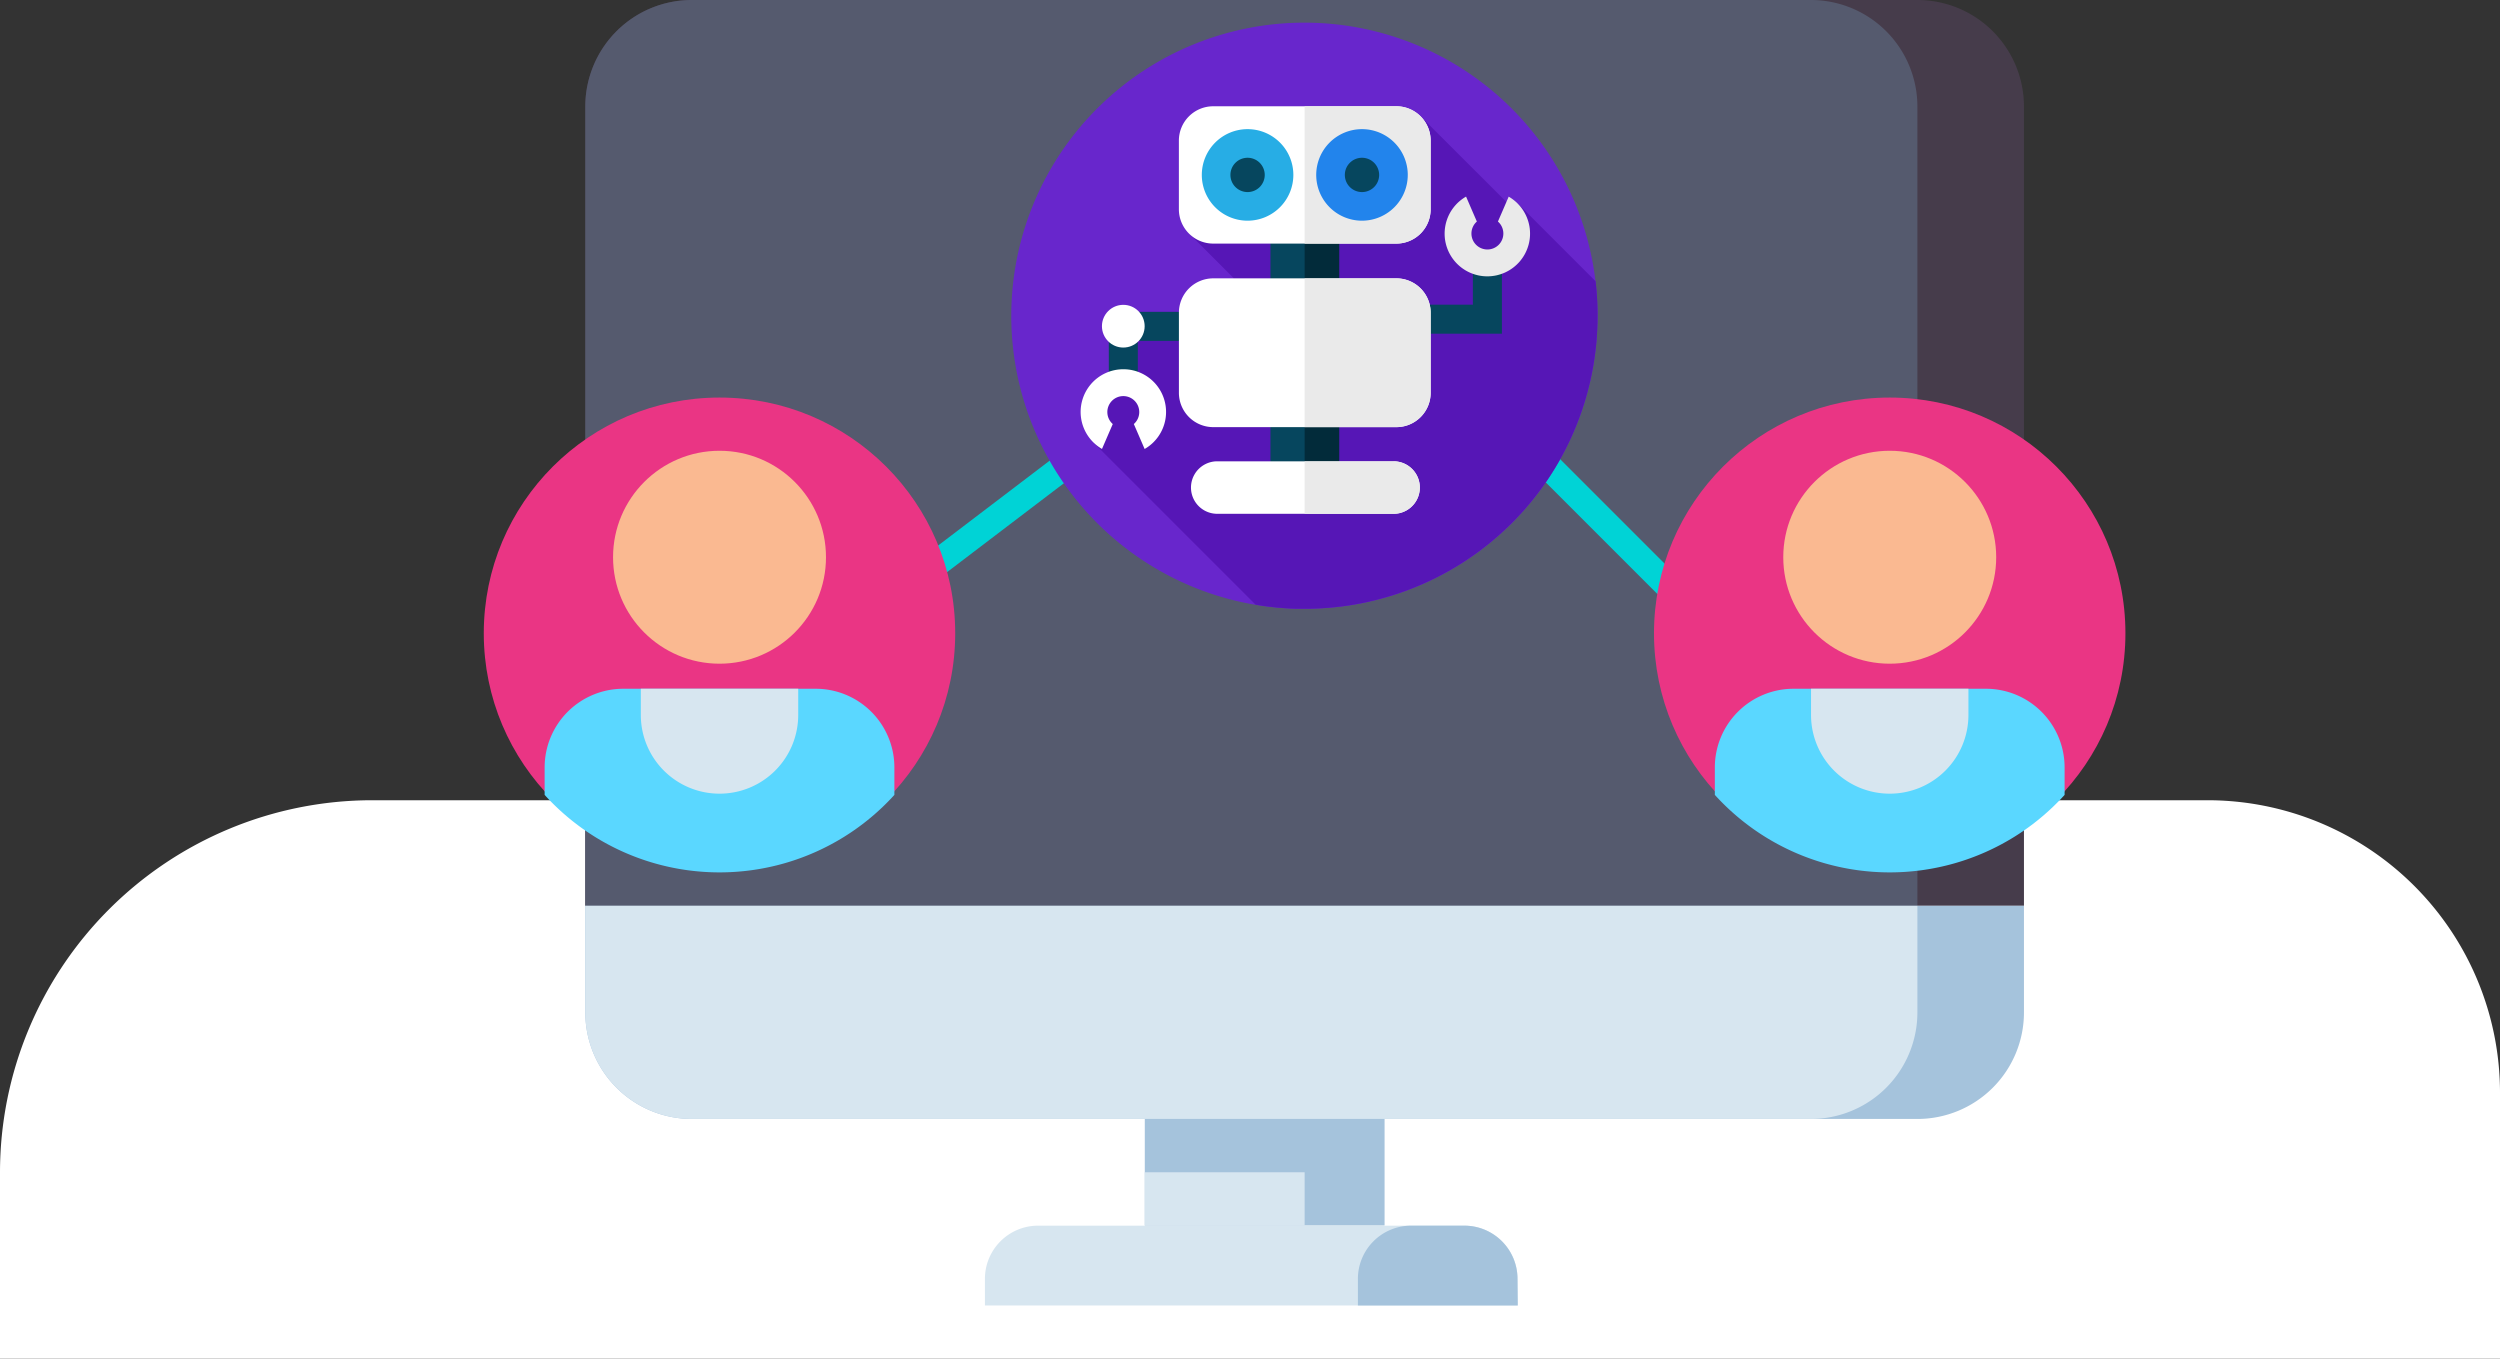 <svg xmlns="http://www.w3.org/2000/svg" width="94" height="51.089" viewBox="0 0 94 51.089">
  <rect x="0" y="0" width="94" height="51.089" fill="#333333" stroke="none"/>
  <g id="Grupo_873955" data-name="Grupo 873955" transform="translate(-873 -5274.911)">
    <g id="Grupo_58728" data-name="Grupo 58728" transform="translate(6 -3)">
      <path id="Rectángulo_5333" data-name="Rectángulo 5333" d="M14,0H83A11,11,0,0,1,94,11V21a0,0,0,0,1,0,0H0a0,0,0,0,1,0,0V14A14,14,0,0,1,14,0Z" transform="translate(867 5308)" fill="#fff"/>
      <g id="negocios-en-linea" transform="translate(885 5277.911)">
        <g id="Grupo_58651" data-name="Grupo 58651" transform="translate(4.007 0)">
          <g id="Grupo_58643" data-name="Grupo 58643">
            <path id="Trazado_119637" data-name="Trazado 119637" d="M102.094,114.059H48V84.007A4.007,4.007,0,0,1,52.007,80h46.08a4.007,4.007,0,0,1,4.007,4.007Z" transform="translate(-48 -80)" fill="#463c4b"/>
          </g>
          <g id="Grupo_58644" data-name="Grupo 58644">
            <path id="Trazado_119638" data-name="Trazado 119638" d="M98.087,114.059H48V84.007A4.007,4.007,0,0,1,52.007,80H94.08a4.007,4.007,0,0,1,4.007,4.007Z" transform="translate(-48 -80)" fill="#555a6e"/>
          </g>
          <g id="Grupo_58645" data-name="Grupo 58645" transform="translate(0 34.059)">
            <path id="Trazado_119639" data-name="Trazado 119639" d="M52.007,360.014h46.08a4.007,4.007,0,0,0,4.007-4.007V352H48v4.007A4.007,4.007,0,0,0,52.007,360.014Z" transform="translate(-48 -352)" fill="#a5c3dc"/>
          </g>
          <g id="Grupo_58646" data-name="Grupo 58646" transform="translate(0 34.059)">
            <path id="Trazado_119640" data-name="Trazado 119640" d="M94.08,360.014H52.007A4.007,4.007,0,0,1,48,356.007V352H98.087v4.007A4.007,4.007,0,0,1,94.08,360.014Z" transform="translate(-48 -352)" fill="#d7e6f0"/>
          </g>
          <g id="Grupo_58647" data-name="Grupo 58647" transform="translate(21.037 42.073)">
            <path id="Trazado_119641" data-name="Trazado 119641" d="M216,416h9.016v4.007H216Z" transform="translate(-216 -416)" fill="#a5c3dc"/>
          </g>
          <g id="Grupo_58648" data-name="Grupo 58648" transform="translate(21.037 44.077)">
            <path id="Trazado_119642" data-name="Trazado 119642" d="M216,432h6.01v2H216Z" transform="translate(-216 -432)" fill="#d7e6f0"/>
          </g>
          <g id="Grupo_58649" data-name="Grupo 58649" transform="translate(15.026 46.08)">
            <path id="Trazado_119643" data-name="Trazado 119643" d="M188.035,451.005H168v-1a2,2,0,0,1,2-2h16.028a2,2,0,0,1,2,2Z" transform="translate(-168 -448)" fill="#d7e6f0"/>
          </g>
          <g id="Grupo_58650" data-name="Grupo 58650" transform="translate(29.05 46.08)">
            <path id="Trazado_119644" data-name="Trazado 119644" d="M286.01,451.005H280v-1a2,2,0,0,1,2-2h2a2,2,0,0,1,2,2Z" transform="translate(-280 -448)" fill="#a5c3dc"/>
          </g>
        </g>
      </g>
      <path id="Trazado_119717" data-name="Trazado 119717" d="M-6972.576-5398.781l14.1-10.729h6.744l11.469,11.469" transform="translate(7872 10700)" fill="none" stroke="#00d3d6" stroke-width="1"/>
      <g id="Grupo_58728-2" data-name="Grupo 58728" transform="translate(929.19 5292.859)">
        <g id="Grupo_58699" data-name="Grupo 58699" transform="translate(0 0)">
          <circle id="Elipse_4080" data-name="Elipse 4080" cx="8.863" cy="8.863" r="8.863" fill="#ea3584"/>
        </g>
        <g id="Grupo_58700" data-name="Grupo 58700" transform="translate(2.288 10.949)">
          <path id="Trazado_119679" data-name="Trazado 119679" d="M207.817,362.959A2.959,2.959,0,0,0,204.858,360h-7.233a2.959,2.959,0,0,0-2.959,2.959v1.032a8.876,8.876,0,0,0,13.151,0Z" transform="translate(-194.666 -360)" fill="#5ad7ff"/>
        </g>
        <g id="Grupo_58701" data-name="Grupo 58701" transform="translate(5.905 10.949)">
          <path id="Trazado_119680" data-name="Trazado 119680" d="M226.959,363.945A2.959,2.959,0,0,1,224,360.986V360h5.918v.986A2.959,2.959,0,0,1,226.959,363.945Z" transform="translate(-224 -360)" fill="#d7e6f0"/>
        </g>
        <g id="Grupo_58702" data-name="Grupo 58702" transform="translate(4.861 2.001)">
          <circle id="Elipse_4081" data-name="Elipse 4081" cx="4.003" cy="4.003" r="4.003" transform="translate(0 0)" fill="#fab991"/>
        </g>
      </g>
      <g id="Grupo_58729" data-name="Grupo 58729" transform="translate(885.19 5292.859)">
        <g id="Grupo_58699-2" data-name="Grupo 58699" transform="translate(0 0)">
          <circle id="Elipse_4080-2" data-name="Elipse 4080" cx="8.863" cy="8.863" r="8.863" fill="#ea3584"/>
        </g>
        <g id="Grupo_58700-2" data-name="Grupo 58700" transform="translate(2.288 10.949)">
          <path id="Trazado_119679-2" data-name="Trazado 119679" d="M207.817,362.959A2.959,2.959,0,0,0,204.858,360h-7.233a2.959,2.959,0,0,0-2.959,2.959v1.032a8.876,8.876,0,0,0,13.151,0Z" transform="translate(-194.666 -360)" fill="#5ad7ff"/>
        </g>
        <g id="Grupo_58701-2" data-name="Grupo 58701" transform="translate(5.905 10.949)">
          <path id="Trazado_119680-2" data-name="Trazado 119680" d="M226.959,363.945A2.959,2.959,0,0,1,224,360.986V360h5.918v.986A2.959,2.959,0,0,1,226.959,363.945Z" transform="translate(-224 -360)" fill="#d7e6f0"/>
        </g>
        <g id="Grupo_58702-2" data-name="Grupo 58702" transform="translate(4.861 2.001)">
          <circle id="Elipse_4081-2" data-name="Elipse 4081" cx="4.003" cy="4.003" r="4.003" transform="translate(0 0)" fill="#fab991"/>
        </g>
      </g>
      <g id="robot" transform="translate(905.04 5278.771)">
        <path id="Trazado_119701" data-name="Trazado 119701" d="M22.028,11v.016q0,.555-.054,1.1a11,11,0,0,1-9.239,9.783,11.116,11.116,0,0,1-1.678.133h-.043q-.151,0-.3,0A11.022,11.022,0,1,1,22.028,11Z" fill="#6826cc"/>
        <path id="Trazado_119702" data-name="Trazado 119702" d="M90.653,89.6v.016q0,.555-.054,1.1A11,11,0,0,1,81.36,100.5a11.113,11.113,0,0,1-1.678.133h-.043q-.151,0-.3,0a11.023,11.023,0,0,1-1.542-.15L71.71,94.395l.566-2.669,1.14-2.254h1.5l2.064-1.259-1.665-1.666,8.706-4.407,3.205,3.2.441.07,2.912,2.912a11.08,11.08,0,0,1,.075,1.278Z" transform="translate(-68.625 -78.606)" fill="#5616b6"/>
        <path id="Trazado_119703" data-name="Trazado 119703" d="M226.143,174.795v9.828h2.581V174.8Z" transform="translate(-216.414 -167.275)" fill="#06465e"/>
        <path id="Trazado_119704" data-name="Trazado 119704" d="M256,174.795v9.828h1.3V174.8Z" transform="translate(-244.986 -167.275)" fill="#022b3a"/>
        <path id="Trazado_119705" data-name="Trazado 119705" d="M364.789,202.476v1.885H363.07v1.091h2.811v-2.976Z" transform="translate(-347.45 -193.765)" fill="#06465e"/>
        <path id="Trazado_119706" data-name="Trazado 119706" d="M380.81,151.817l-.293.678-.113.26a.6.6,0,1,1-.792,0l-.113-.26-.293-.678a1.606,1.606,0,1,0,1.6,0Z" transform="translate(-362.122 -145.285)" fill="#eaeaea"/>
        <path id="Trazado_119707" data-name="Trazado 119707" d="M85.962,255.543v-1.885h1.72v-1.091H84.871v2.976Z" transform="translate(-81.22 -241.701)" fill="#06465e"/>
        <g id="Grupo_58727" data-name="Grupo 58727" transform="translate(2.59 3.136)">
          <circle id="Elipse_4082" data-name="Elipse 4082" cx="0.803" cy="0.803" r="0.803" transform="translate(0.803 7.466)" fill="#fff"/>
          <path id="Trazado_119708" data-name="Trazado 119708" d="M61.01,305.736l.293-.678.113-.26a.6.6,0,1,1,.792,0l.113.26.293.678a1.606,1.606,0,1,0-1.6,0Z" transform="translate(-60.206 -292.85)" fill="#fff"/>
          <path id="Trazado_119709" data-name="Trazado 119709" d="M154.317,78.044h-6.884a1.291,1.291,0,0,1-1.291-1.291V74.172a1.291,1.291,0,0,1,1.291-1.291h6.884a1.291,1.291,0,0,1,1.291,1.291v2.581A1.291,1.291,0,0,1,154.317,78.044Z" transform="translate(-142.446 -72.881)" fill="#fff"/>
        </g>
        <path id="Trazado_119710" data-name="Trazado 119710" d="M259.448,72.881H256v5.163h3.448a1.291,1.291,0,0,0,1.291-1.291V74.172A1.291,1.291,0,0,0,259.448,72.881Z" transform="translate(-244.986 -69.745)" fill="#eaeaea"/>
        <path id="Trazado_119711" data-name="Trazado 119711" d="M154.317,228.888h-6.884a1.291,1.291,0,0,1-1.291-1.291v-3.012a1.291,1.291,0,0,1,1.291-1.291h6.884a1.291,1.291,0,0,1,1.291,1.291V227.6A1.291,1.291,0,0,1,154.317,228.888Z" transform="translate(-139.855 -213.688)" fill="#fff"/>
        <path id="Trazado_119712" data-name="Trazado 119712" d="M259.448,223.295H256v5.593h3.448a1.291,1.291,0,0,0,1.291-1.291v-3.012A1.291,1.291,0,0,0,259.448,223.295Z" transform="translate(-244.986 -213.688)" fill="#eaeaea"/>
        <path id="Trazado_119713" data-name="Trazado 119713" d="M164.31,385.2h-6.63a.987.987,0,1,1,0-1.974h6.63a.987.987,0,1,1,0,1.974Z" transform="translate(-149.952 -366.741)" fill="#fff"/>
        <path id="Trazado_119714" data-name="Trazado 119714" d="M259.345,383.229H256V385.2h3.345a.987.987,0,1,0,0-1.974Z" transform="translate(-244.986 -366.741)" fill="#eaeaea"/>
        <circle id="Elipse_4083" data-name="Elipse 4083" cx="1.183" cy="1.183" r="1.183" transform="translate(11.988 4.534)" fill="#06465e"/>
        <path id="Trazado_119715" data-name="Trazado 119715" d="M267.865,96.323a1.721,1.721,0,1,1,1.721-1.721A1.723,1.723,0,0,1,267.865,96.323Zm0-2.366a.645.645,0,1,0,.645.645A.646.646,0,0,0,267.865,93.957Z" transform="translate(-254.694 -88.885)" fill="#2284ec"/>
        <circle id="Elipse_4084" data-name="Elipse 4084" cx="1.183" cy="1.183" r="1.183" transform="translate(7.686 4.534)" fill="#06465e"/>
        <path id="Trazado_119716" data-name="Trazado 119716" d="M167.865,96.323a1.721,1.721,0,1,1,1.721-1.721A1.723,1.723,0,0,1,167.865,96.323Zm0-2.366a.645.645,0,1,0,.645.645A.646.646,0,0,0,167.865,93.957Z" transform="translate(-158.996 -88.885)" fill="#27ade5"/>
      </g>
    </g>
  </g>
</svg>
